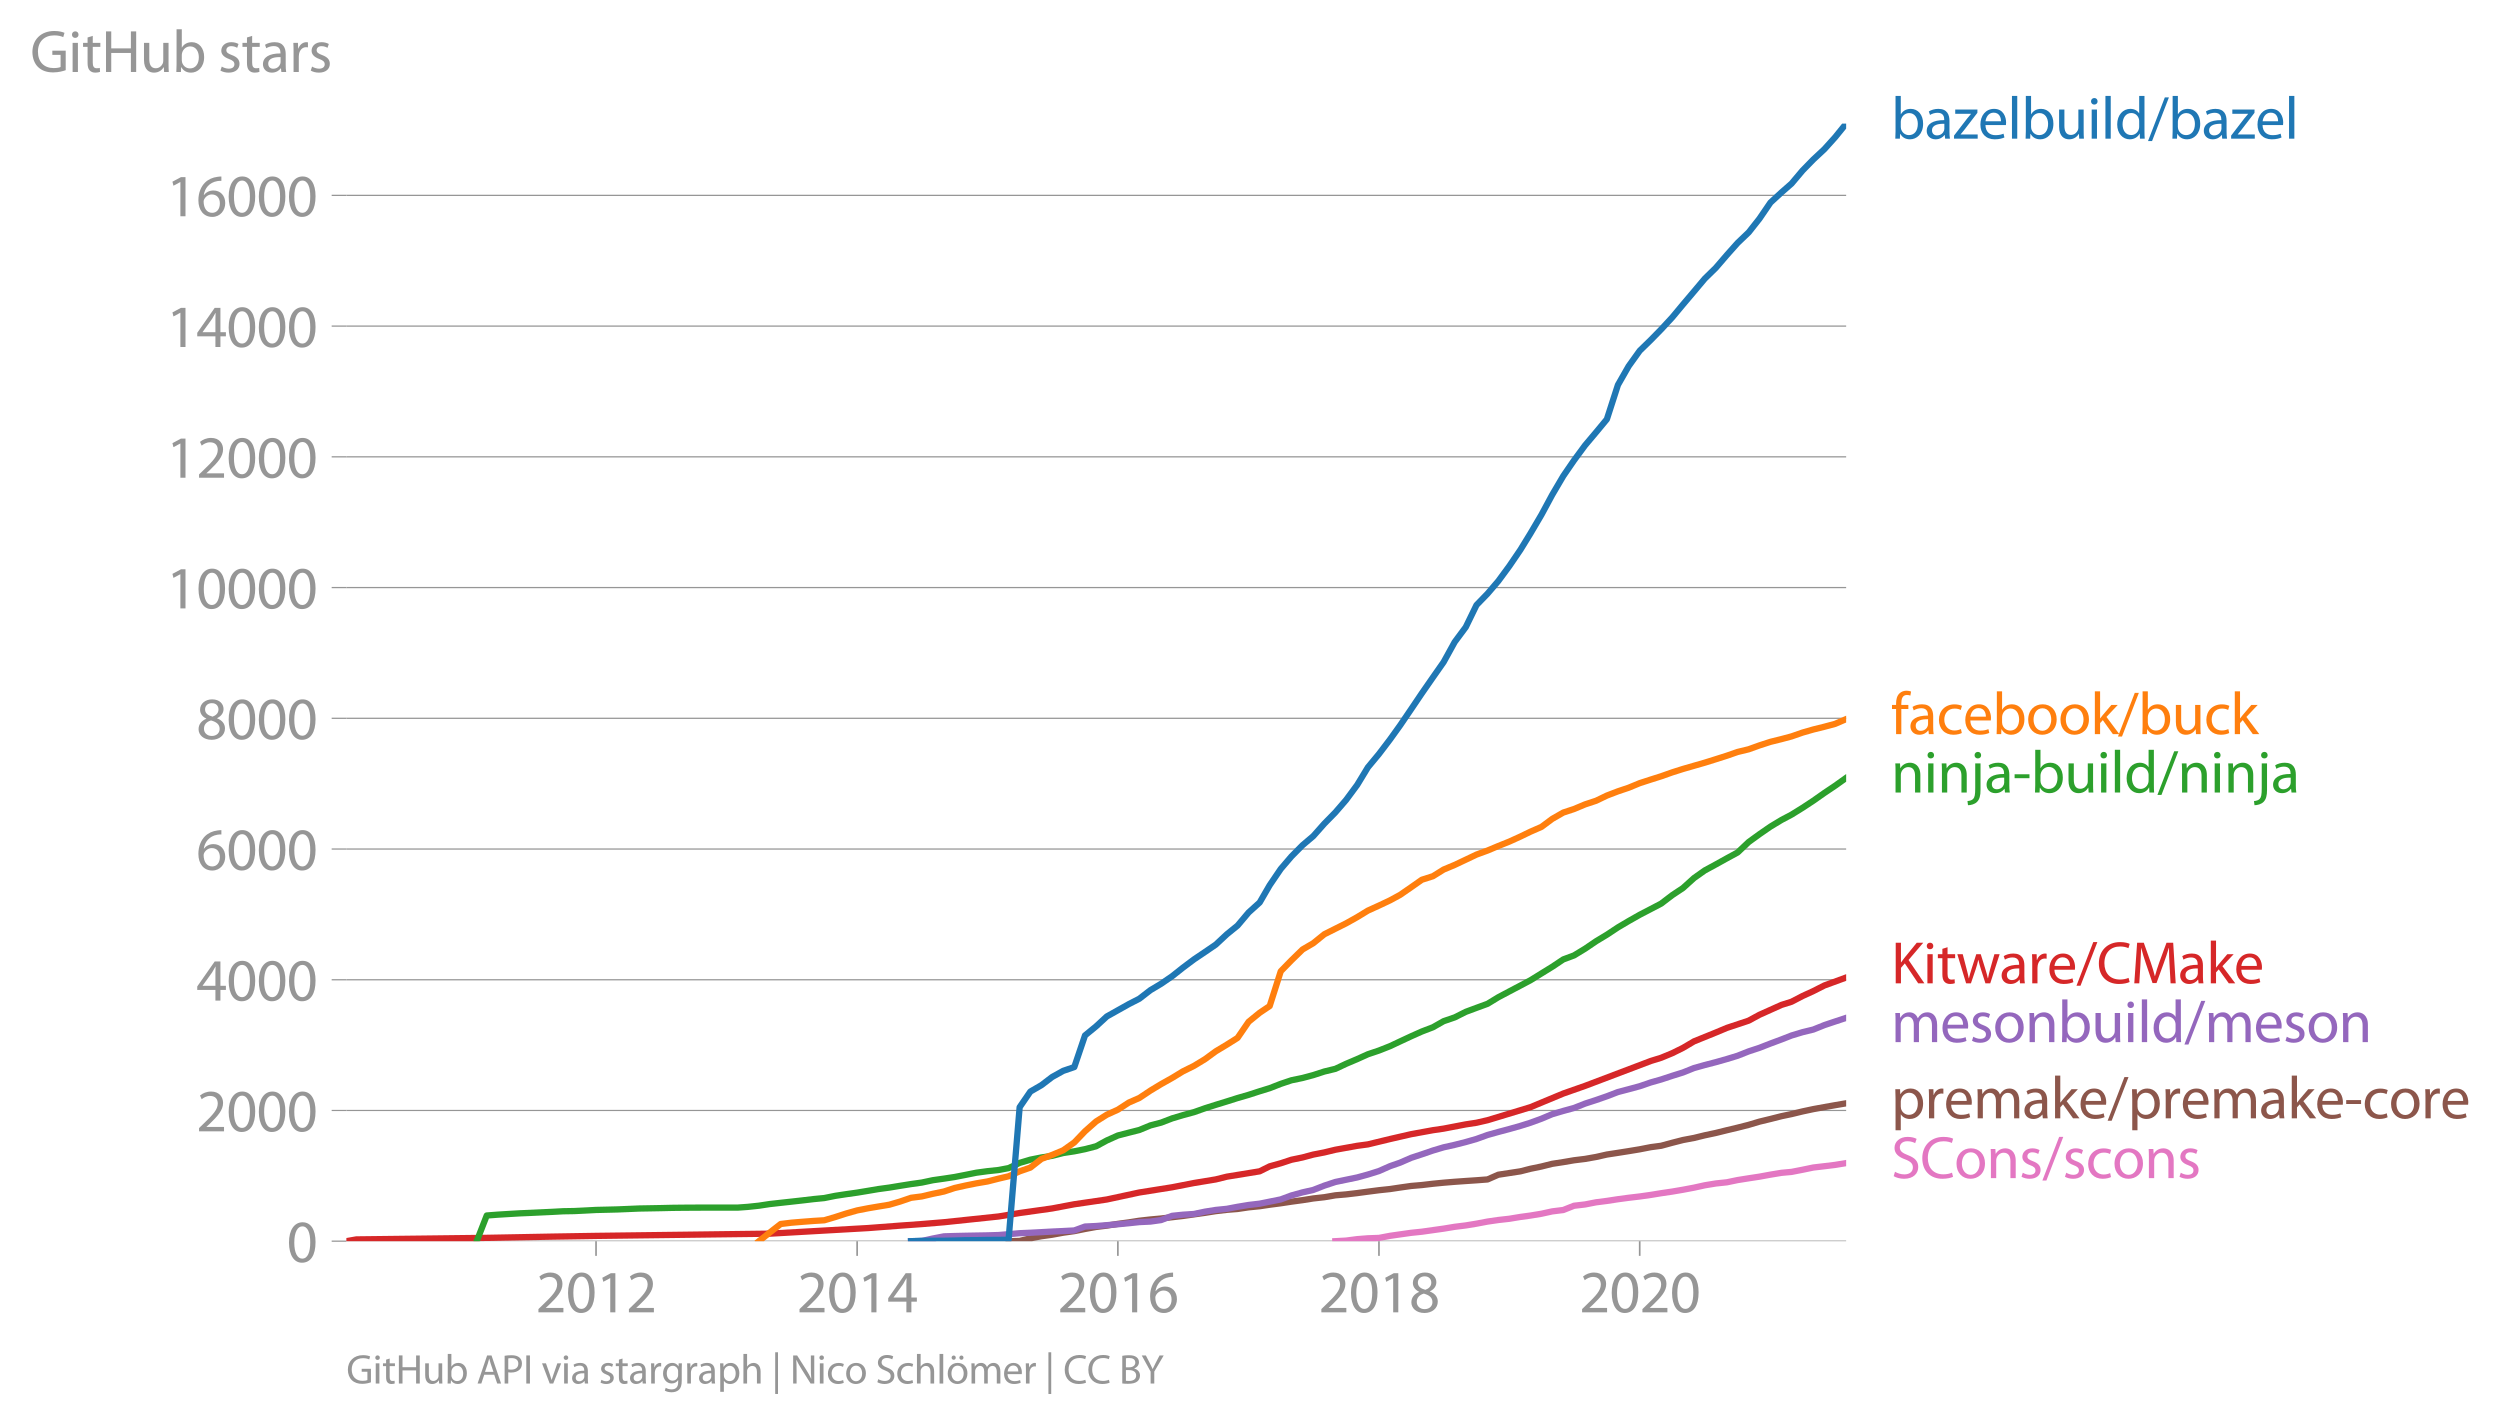 <svg xmlns:xlink="http://www.w3.org/1999/xlink" width="793.716" height="452.097" viewBox="0 0 595.287 339.073" xmlns="http://www.w3.org/2000/svg"><defs><style>*{stroke-linejoin:round;stroke-linecap:butt}</style></defs><g id="figure_1"><path d="M0 339.073h595.287V0H0v339.073z" style="fill:none" id="patch_1"/><g id="axes_1"><path d="M82.476 295.546h357.12V29.434H82.476v266.112z" style="fill:none" id="patch_2"/><g id="matplotlib.axis_1"><g id="xtick_1"><g id="line2d_1"><defs><path id="m6417180361" d="M0 0v3.5" style="stroke:#969696;stroke-width:.4"/></defs><use xlink:href="#m6417180361" x="141.925" y="295.546" style="fill:#969696;stroke:#969696;stroke-width:.4"/></g><g style="fill:#969696" transform="matrix(.14 0 0 -.14 127.562 312.486)" id="text_1"><defs><path id="MyriadPro-Regular-32" d="M2944 0v467H1075v13l333 307c877 845 1434 1466 1434 2234 0 595-378 1209-1274 1209-480 0-890-179-1178-422l180-397c192 160 505 352 883 352 621 0 825-390 825-813-6-627-486-1164-1548-2176L288 346V0h2656z" transform="scale(.016)"/><path id="MyriadPro-Regular-30" d="M1677 4230c-845 0-1447-768-1447-2163C243 691 794-70 1606-70c922 0 1447 780 1447 2195 0 1325-499 2105-1376 2105zm-32-435c582 0 845-672 845-1696 0-1062-276-1734-852-1734-512 0-844 614-844 1696 0 1133 358 1734 851 1734z" transform="scale(.016)"/><path id="MyriadPro-Regular-31" d="M1510 0h544v4160h-480l-908-486 108-429 724 390h12V0z" transform="scale(.016)"/></defs><use xlink:href="#MyriadPro-Regular-32"/><use xlink:href="#MyriadPro-Regular-30" x="51.3"/><use xlink:href="#MyriadPro-Regular-31" x="102.6"/><use xlink:href="#MyriadPro-Regular-32" x="153.9"/></g></g><g id="xtick_2"><use xlink:href="#m6417180361" x="204.096" y="295.546" style="fill:#969696;stroke:#969696;stroke-width:.4" id="line2d_2"/><g style="fill:#969696" transform="matrix(.14 0 0 -.14 189.733 312.486)" id="text_2"><defs><path id="MyriadPro-Regular-34" d="M2560 0v1133h582v441h-582v2586h-608L96 1504v-371h1933V0h531zM666 1574v13l1017 1415c115 192 218 371 346 614h19c-13-218-19-435-19-653V1574H666z" transform="scale(.016)"/></defs><use xlink:href="#MyriadPro-Regular-32"/><use xlink:href="#MyriadPro-Regular-30" x="51.3"/><use xlink:href="#MyriadPro-Regular-31" x="102.6"/><use xlink:href="#MyriadPro-Regular-34" x="153.9"/></g></g><g id="xtick_3"><use xlink:href="#m6417180361" x="266.182" y="295.546" style="fill:#969696;stroke:#969696;stroke-width:.4" id="line2d_3"/><g style="fill:#969696" transform="matrix(.14 0 0 -.14 251.819 312.486)" id="text_3"><defs><path id="MyriadPro-Regular-36" d="M2662 4224c-102 0-243-6-409-32-525-64-986-275-1331-614-410-410-704-1056-704-1876C218 621 800-70 1690-70c864 0 1382 704 1382 1465 0 813-518 1344-1254 1344-461 0-807-217-1005-480h-19c96 685 563 1331 1446 1479 160 25 307 32 422 25v461zM1690 365c-589 0-903 505-916 1190 0 103 26 186 64 250 154 301 468 512 807 512 518 0 857-359 857-954s-326-998-806-998h-6z" transform="scale(.016)"/></defs><use xlink:href="#MyriadPro-Regular-32"/><use xlink:href="#MyriadPro-Regular-30" x="51.3"/><use xlink:href="#MyriadPro-Regular-31" x="102.6"/><use xlink:href="#MyriadPro-Regular-36" x="153.9"/></g></g><g id="xtick_4"><use xlink:href="#m6417180361" x="328.352" y="295.546" style="fill:#969696;stroke:#969696;stroke-width:.4" id="line2d_4"/><g style="fill:#969696" transform="matrix(.14 0 0 -.14 313.99 312.486)" id="text_4"><defs><path id="MyriadPro-Regular-38" d="M1062 2170c-512-218-825-589-825-1114C237 448 762-70 1632-70c794 0 1414 486 1414 1209 0 506-320 871-838 1075v20c512 243 685 620 685 972 0 519-403 1024-1210 1024-729 0-1286-448-1286-1107 0-358 198-717 659-934l6-19zm583-1831c-531 0-851 371-832 794 0 397 262 717 749 857 563-160 915-403 915-908 0-423-327-743-832-743zm6 3488c506 0 704-345 704-678 0-378-275-634-633-755-480 128-794 352-794 768 0 358 256 665 723 665z" transform="scale(.016)"/></defs><use xlink:href="#MyriadPro-Regular-32"/><use xlink:href="#MyriadPro-Regular-30" x="51.3"/><use xlink:href="#MyriadPro-Regular-31" x="102.6"/><use xlink:href="#MyriadPro-Regular-38" x="153.9"/></g></g><g id="xtick_5"><use xlink:href="#m6417180361" x="390.438" y="295.546" style="fill:#969696;stroke:#969696;stroke-width:.4" id="line2d_5"/><g style="fill:#969696" transform="matrix(.14 0 0 -.14 376.075 312.486)" id="text_5"><use xlink:href="#MyriadPro-Regular-32"/><use xlink:href="#MyriadPro-Regular-30" x="51.3"/><use xlink:href="#MyriadPro-Regular-32" x="102.6"/><use xlink:href="#MyriadPro-Regular-30" x="153.9"/></g></g></g><g id="matplotlib.axis_2"><g id="ytick_1"><path d="M82.476 295.546h357.12" clip-path="url(#p7cc457c812)" style="fill:none;stroke:#969696;stroke-width:.3;stroke-linecap:square" id="line2d_6"/><g id="line2d_7"><defs><path id="ma54ada1d9b" d="M0 0h-3.5" style="stroke:#969696;stroke-width:.3"/></defs><use xlink:href="#ma54ada1d9b" x="82.476" y="295.546" style="fill:#969696;stroke:#969696;stroke-width:.3"/></g><use xlink:href="#MyriadPro-Regular-30" style="fill:#969696" transform="matrix(.14 0 0 -.14 68.295 300.516)" id="text_6"/></g><g id="ytick_2"><path d="M82.476 264.418h357.12" clip-path="url(#p7cc457c812)" style="fill:none;stroke:#969696;stroke-width:.3;stroke-linecap:square" id="line2d_8"/><use xlink:href="#ma54ada1d9b" x="82.476" y="264.418" style="fill:#969696;stroke:#969696;stroke-width:.3" id="line2d_9"/><g style="fill:#969696" transform="matrix(.14 0 0 -.14 46.75 269.388)" id="text_7"><use xlink:href="#MyriadPro-Regular-32"/><use xlink:href="#MyriadPro-Regular-30" x="51.3"/><use xlink:href="#MyriadPro-Regular-30" x="102.6"/><use xlink:href="#MyriadPro-Regular-30" x="153.9"/></g></g><g id="ytick_3"><path d="M82.476 233.29h357.12" clip-path="url(#p7cc457c812)" style="fill:none;stroke:#969696;stroke-width:.3;stroke-linecap:square" id="line2d_10"/><use xlink:href="#ma54ada1d9b" x="82.476" y="233.29" style="fill:#969696;stroke:#969696;stroke-width:.3" id="line2d_11"/><g style="fill:#969696" transform="matrix(.14 0 0 -.14 46.75 238.26)" id="text_8"><use xlink:href="#MyriadPro-Regular-34"/><use xlink:href="#MyriadPro-Regular-30" x="51.3"/><use xlink:href="#MyriadPro-Regular-30" x="102.6"/><use xlink:href="#MyriadPro-Regular-30" x="153.9"/></g></g><g id="ytick_4"><path d="M82.476 202.162h357.12" clip-path="url(#p7cc457c812)" style="fill:none;stroke:#969696;stroke-width:.3;stroke-linecap:square" id="line2d_12"/><use xlink:href="#ma54ada1d9b" x="82.476" y="202.162" style="fill:#969696;stroke:#969696;stroke-width:.3" id="line2d_13"/><g style="fill:#969696" transform="matrix(.14 0 0 -.14 46.75 207.132)" id="text_9"><use xlink:href="#MyriadPro-Regular-36"/><use xlink:href="#MyriadPro-Regular-30" x="51.3"/><use xlink:href="#MyriadPro-Regular-30" x="102.6"/><use xlink:href="#MyriadPro-Regular-30" x="153.9"/></g></g><g id="ytick_5"><path d="M82.476 171.034h357.12" clip-path="url(#p7cc457c812)" style="fill:none;stroke:#969696;stroke-width:.3;stroke-linecap:square" id="line2d_14"/><use xlink:href="#ma54ada1d9b" x="82.476" y="171.034" style="fill:#969696;stroke:#969696;stroke-width:.3" id="line2d_15"/><g style="fill:#969696" transform="matrix(.14 0 0 -.14 46.75 176.004)" id="text_10"><use xlink:href="#MyriadPro-Regular-38"/><use xlink:href="#MyriadPro-Regular-30" x="51.3"/><use xlink:href="#MyriadPro-Regular-30" x="102.6"/><use xlink:href="#MyriadPro-Regular-30" x="153.9"/></g></g><g id="ytick_6"><path d="M82.476 139.906h357.12" clip-path="url(#p7cc457c812)" style="fill:none;stroke:#969696;stroke-width:.3;stroke-linecap:square" id="line2d_16"/><use xlink:href="#ma54ada1d9b" x="82.476" y="139.906" style="fill:#969696;stroke:#969696;stroke-width:.3" id="line2d_17"/><g style="fill:#969696" transform="matrix(.14 0 0 -.14 39.568 144.876)" id="text_11"><use xlink:href="#MyriadPro-Regular-31"/><use xlink:href="#MyriadPro-Regular-30" x="51.3"/><use xlink:href="#MyriadPro-Regular-30" x="102.6"/><use xlink:href="#MyriadPro-Regular-30" x="153.9"/><use xlink:href="#MyriadPro-Regular-30" x="205.2"/></g></g><g id="ytick_7"><path d="M82.476 108.778h357.12" clip-path="url(#p7cc457c812)" style="fill:none;stroke:#969696;stroke-width:.3;stroke-linecap:square" id="line2d_18"/><use xlink:href="#ma54ada1d9b" x="82.476" y="108.778" style="fill:#969696;stroke:#969696;stroke-width:.3" id="line2d_19"/><g style="fill:#969696" transform="matrix(.14 0 0 -.14 39.568 113.748)" id="text_12"><use xlink:href="#MyriadPro-Regular-31"/><use xlink:href="#MyriadPro-Regular-32" x="51.3"/><use xlink:href="#MyriadPro-Regular-30" x="102.6"/><use xlink:href="#MyriadPro-Regular-30" x="153.9"/><use xlink:href="#MyriadPro-Regular-30" x="205.2"/></g></g><g id="ytick_8"><path d="M82.476 77.65h357.12" clip-path="url(#p7cc457c812)" style="fill:none;stroke:#969696;stroke-width:.3;stroke-linecap:square" id="line2d_20"/><use xlink:href="#ma54ada1d9b" x="82.476" y="77.651" style="fill:#969696;stroke:#969696;stroke-width:.3" id="line2d_21"/><g style="fill:#969696" transform="matrix(.14 0 0 -.14 39.568 82.62)" id="text_13"><use xlink:href="#MyriadPro-Regular-31"/><use xlink:href="#MyriadPro-Regular-34" x="51.3"/><use xlink:href="#MyriadPro-Regular-30" x="102.6"/><use xlink:href="#MyriadPro-Regular-30" x="153.9"/><use xlink:href="#MyriadPro-Regular-30" x="205.2"/></g></g><g id="ytick_9"><path d="M82.476 46.523h357.12" clip-path="url(#p7cc457c812)" style="fill:none;stroke:#969696;stroke-width:.3;stroke-linecap:square" id="line2d_22"/><use xlink:href="#ma54ada1d9b" x="82.476" y="46.523" style="fill:#969696;stroke:#969696;stroke-width:.3" id="line2d_23"/><g style="fill:#969696" transform="matrix(.14 0 0 -.14 39.568 51.493)" id="text_14"><use xlink:href="#MyriadPro-Regular-31"/><use xlink:href="#MyriadPro-Regular-36" x="51.3"/><use xlink:href="#MyriadPro-Regular-30" x="102.6"/><use xlink:href="#MyriadPro-Regular-30" x="153.9"/><use xlink:href="#MyriadPro-Regular-30" x="205.2"/></g></g><g style="fill:#969696" transform="matrix(.14 0 0 -.14 7.2 17.14)" id="text_15"><defs><path id="MyriadPro-Regular-47" d="M3770 2266H2349v-448h877V531c-128-64-378-115-743-115-1005 0-1664 646-1664 1741 0 1081 685 1734 1735 1734 435 0 723-83 953-185l135 454c-186 90-576 198-1076 198-1446 0-2329-940-2336-2227 0-672 231-1248 602-1606 422-403 960-570 1613-570 582 0 1075 147 1325 237v2074z" transform="scale(.016)"/><path id="MyriadPro-Regular-69" d="M1030 0v3098H467V0h563zM749 4320c-205 0-352-154-352-352 0-192 141-346 339-346 224 0 365 154 358 346 0 198-134 352-345 352z" transform="scale(.016)"/><path id="MyriadPro-Regular-74" d="M595 3667v-569H115v-429h480V979c0-365 58-640 218-806C947 19 1158-70 1421-70c217 0 390 38 499 83l-26 422c-83-25-172-38-326-38-314 0-422 217-422 601v1671h806v429h-806v742l-551-173z" transform="scale(.016)"/><path id="MyriadPro-Regular-48" d="M486 4314V0h557v2022h2087V0h563v4314h-563V2509H1043v1805H486z" transform="scale(.016)"/><path id="MyriadPro-Regular-75" d="M3059 3098h-563V1197c0-103-19-205-51-288-103-250-365-512-743-512-512 0-691 397-691 985v1716H448V1286C448 198 1030-70 1517-70c550 0 877 326 1024 576h13l32-506h499c-19 243-26 525-26 845v2253z" transform="scale(.016)"/><path id="MyriadPro-Regular-62" d="M467 800c0-275-13-589-25-800h486l26 512h19c230-410 589-582 1037-582 691 0 1388 550 1388 1657 7 941-537 1581-1305 1581-499 0-858-224-1056-570h-13v1946H467V800zm557 998c0 90 19 167 32 231 115 429 474 691 858 691 601 0 921-531 921-1152 0-710-352-1190-941-1190-409 0-736 268-844 659-13 64-26 134-26 205v556z" transform="scale(.016)"/><path id="MyriadPro-Regular-73" d="M250 147C467 19 781-70 1120-70c736 0 1158 390 1158 934 0 461-275 730-812 934-404 154-589 269-589 525 0 231 185 423 518 423 288 0 512-103 634-180l141 410c-173 102-448 192-762 192-666 0-1069-410-1069-909 0-371 263-678 819-877 416-153 576-300 576-569 0-256-192-461-601-461-282 0-576 115-743 224L250 147z" transform="scale(.016)"/><path id="MyriadPro-Regular-61" d="M2643 1901c0 621-230 1267-1177 1267-391 0-762-109-1018-275l128-371c218 140 518 230 806 230 634 0 704-461 704-717v-64C890 1978 224 1568 224 819c0-448 320-889 947-889 442 0 775 217 947 460h20l44-390h512c-38 211-51 474-51 742v1159zm-544-858c0-57-13-121-32-179-89-262-345-518-749-518-288 0-531 172-531 537 0 602 698 711 1312 698v-538z" transform="scale(.016)"/><path id="MyriadPro-Regular-72" d="M467 0h557v1651c0 96 13 186 26 263 76 422 358 723 755 723 77 0 134-7 192-19v531c-51 13-96 19-160 19-378 0-717-262-858-678h-25l-20 608H442c19-288 25-602 25-967V0z" transform="scale(.016)"/></defs><use xlink:href="#MyriadPro-Regular-47"/><use xlink:href="#MyriadPro-Regular-69" x="64.6"/><use xlink:href="#MyriadPro-Regular-74" x="88"/><use xlink:href="#MyriadPro-Regular-48" x="121.1"/><use xlink:href="#MyriadPro-Regular-75" x="186.3"/><use xlink:href="#MyriadPro-Regular-62" x="241.4"/><use xlink:href="#MyriadPro-Regular-20" x="298.3"/><use xlink:href="#MyriadPro-Regular-73" x="319.5"/><use xlink:href="#MyriadPro-Regular-74" x="359.1"/><use xlink:href="#MyriadPro-Regular-61" x="392.2"/><use xlink:href="#MyriadPro-Regular-72" x="440.4"/><use xlink:href="#MyriadPro-Regular-73" x="473.1"/></g></g><path d="m317.976 295.546 2.552-.14 2.636-.343 2.552-.202 2.636-.094 2.637-.498 2.381-.342 2.637-.374 2.551-.264 2.637-.374 2.551-.358 2.637-.435 2.636-.327 2.552-.42 2.636-.499 2.552-.373 2.636-.296 2.637-.436 2.381-.326 2.637-.436 2.551-.56 2.637-.327 2.551-1.012 2.637-.311 2.636-.514 2.552-.327 2.636-.404 2.552-.343 2.636-.311 2.637-.374 2.466-.404 2.636-.39 2.552-.435 2.636-.498 2.552-.56 2.636-.436 2.637-.28 2.551-.53 2.637-.42 2.551-.389 2.637-.483 2.636-.435 2.382-.218 2.636-.514 2.552-.529 2.636-.311 2.552-.312 2.636-.435" clip-path="url(#p7cc457c812)" style="fill:none;stroke:#e377c2;stroke-width:1.5;stroke-linecap:square" id="line2d_24"/><path d="m240.157 295.546 2.636-.063 2.552-.622 2.636-.498 2.552-.358 2.636-.483 2.637-.373 2.551-.514 2.637-.482 2.551-.312 2.637-.42 2.636-.358 2.467-.389 2.636-.296 2.552-.233 2.636-.311 2.552-.296 2.636-.374 2.637-.373 2.551-.405 2.637-.311 2.551-.202 2.637-.39 2.636-.264 2.381-.358 2.637-.343 2.551-.389 2.637-.358 2.551-.404 2.637-.296 2.636-.451 2.552-.218 2.636-.311 2.552-.343 2.636-.342 2.637-.28 2.381-.358 2.637-.374 2.551-.218 2.637-.311 2.551-.25 2.637-.217 2.636-.187 2.552-.171 2.636-.202 2.552-1.12 2.636-.406 2.637-.404 2.381-.607 2.637-.545 2.551-.638 2.637-.405 2.551-.436 2.637-.326 2.636-.467 2.552-.576 2.636-.405 2.552-.405 2.636-.435 2.637-.514 2.466-.327 2.636-.716 2.552-.653 2.636-.498 2.552-.623 2.636-.56 2.637-.654 2.551-.607 2.637-.67 2.551-.762 2.637-.638 2.636-.67 2.382-.497 2.636-.638 2.552-.545 2.636-.483 2.552-.451 2.636-.451" clip-path="url(#p7cc457c812)" style="fill:none;stroke:#8c564b;stroke-width:1.5;stroke-linecap:square" id="line2d_25"/><path d="m216.938 295.546 2.552-.047 2.636-.592 2.637-.513 2.551-.078 2.637-.062 2.551-.047 2.637-.047 2.636-.077 2.382-.203 2.636-.233 2.552-.11 2.636-.14 2.552-.14 2.636-.124 2.637-.14 2.551-.934 2.637-.124 2.551-.203 2.637-.217 2.636-.25 2.467-.264 2.636-.125 2.552-.358 2.636-1.011 2.552-.265 2.636-.171 2.637-.56 2.551-.405 2.637-.265 2.551-.482 2.637-.436 2.636-.311 2.381-.483 2.637-.529 2.551-.95 2.637-.73 2.551-.577 2.637-1.027 2.636-.871 2.552-.53 2.636-.544 2.552-.7 2.636-.826 2.637-1.167 2.381-.825 2.637-1.151 2.551-.84 2.637-.904 2.551-.762 2.637-.592 2.636-.669 2.552-.731 2.636-.95 2.552-.716 2.636-.7 2.637-.747 2.381-.747 2.637-.965 2.551-1.074 2.637-.778 2.551-.7 2.637-1.043 2.636-.857 2.552-.887 2.636-1.011 2.552-.67 2.636-.715 2.637-.903 2.466-.7 2.636-.872 2.552-.794 2.636-1.058 2.552-.716 2.636-.685 2.637-.747 2.551-.778 2.637-1.043 2.551-.84 2.637-1.028 2.636-.98 2.382-.934 2.636-.794 2.552-.622 2.636-1.059 2.552-.856 2.636-.871" clip-path="url(#p7cc457c812)" style="fill:none;stroke:#9467bd;stroke-width:1.5;stroke-linecap:square" id="line2d_26"/><g style="fill:#1f77b4" transform="matrix(.14 0 0 -.14 450.31 33.018)" id="text_16"><defs><path id="MyriadPro-Regular-7a" d="M115 0h2515v448H819v13c141 160 269 313 397 486l1382 1799 7 352H243v-455h1677v-13c-141-166-269-313-403-480L115 326V0z" transform="scale(.016)"/><path id="MyriadPro-Regular-65" d="M2957 1446c6 58 19 148 19 263 0 569-269 1459-1280 1459-902 0-1453-736-1453-1670C243 563 813-70 1766-70c493 0 832 108 1031 198l-96 403c-211-89-455-160-858-160-563 0-1049 314-1062 1075h2176zM787 1850c45 390 295 915 864 915 634 0 787-557 781-915H787z" transform="scale(.016)"/><path id="MyriadPro-Regular-6c" d="M467 0h563v4544H467V0z" transform="scale(.016)"/><path id="MyriadPro-Regular-64" d="M2579 4544V2694h-13c-140 250-460 474-934 474-755 0-1395-634-1389-1664C243 563 819-70 1568-70c506 0 883 262 1056 608h13l25-538h506c-19 211-26 525-26 800v3744h-563zm0-3245c0-89-6-166-25-243-103-422-448-672-826-672-608 0-915 518-915 1146 0 684 345 1196 928 1196 422 0 729-294 813-652 19-71 25-167 25-237v-538z" transform="scale(.016)"/><path id="MyriadPro-Regular-2f" d="m422-256 1792 4640h-435L-6-256h428z" transform="scale(.016)"/></defs><use xlink:href="#MyriadPro-Regular-62"/><use xlink:href="#MyriadPro-Regular-61" x="56.9"/><use xlink:href="#MyriadPro-Regular-7a" x="105.1"/><use xlink:href="#MyriadPro-Regular-65" x="147.9"/><use xlink:href="#MyriadPro-Regular-6c" x="198"/><use xlink:href="#MyriadPro-Regular-62" x="221.6"/><use xlink:href="#MyriadPro-Regular-75" x="278.5"/><use xlink:href="#MyriadPro-Regular-69" x="333.6"/><use xlink:href="#MyriadPro-Regular-6c" x="357"/><use xlink:href="#MyriadPro-Regular-64" x="380.6"/><use xlink:href="#MyriadPro-Regular-2f" x="437"/><use xlink:href="#MyriadPro-Regular-62" x="471.3"/><use xlink:href="#MyriadPro-Regular-61" x="528.2"/><use xlink:href="#MyriadPro-Regular-7a" x="576.4"/><use xlink:href="#MyriadPro-Regular-65" x="619.2"/><use xlink:href="#MyriadPro-Regular-6c" x="669.3"/></g><g style="fill:#ff7f0e" transform="matrix(.14 0 0 -.14 450.31 174.801)" id="text_17"><defs><path id="MyriadPro-Regular-66" d="M1082 0v2669h748v429h-748v166c0 474 121 896 601 896 160 0 275-32 359-70l76 435c-108 45-281 89-480 89-262 0-544-83-755-288-262-249-358-646-358-1081v-147H90v-429h435V0h557z" transform="scale(.016)"/><path id="MyriadPro-Regular-63" d="M2579 538c-160-71-371-154-691-154-614 0-1075 442-1075 1158 0 647 384 1172 1094 1172 307 0 519-71 653-148l128 436c-154 76-448 160-781 160-1011 0-1664-692-1664-1645C243 570 851-70 1786-70c416 0 742 108 889 185l-96 423z" transform="scale(.016)"/><path id="MyriadPro-Regular-6f" d="M1779 3168c-857 0-1536-608-1536-1645C243 544 890-70 1728-70c749 0 1542 499 1542 1644 0 948-601 1594-1491 1594zm-13-422c666 0 928-666 928-1191 0-697-403-1203-940-1203-551 0-941 512-941 1190 0 589 288 1204 953 1204z" transform="scale(.016)"/><path id="MyriadPro-Regular-6b" d="M1024 4544H467V0h557v1165l288 320L2381 0h685L1702 1824l1197 1274h-678l-909-1069c-90-109-198-243-275-352h-13v2867z" transform="scale(.016)"/></defs><use xlink:href="#MyriadPro-Regular-66"/><use xlink:href="#MyriadPro-Regular-61" x="29.2"/><use xlink:href="#MyriadPro-Regular-63" x="77.4"/><use xlink:href="#MyriadPro-Regular-65" x="122.2"/><use xlink:href="#MyriadPro-Regular-62" x="172.3"/><use xlink:href="#MyriadPro-Regular-6f" x="229.2"/><use xlink:href="#MyriadPro-Regular-6f" x="284.1"/><use xlink:href="#MyriadPro-Regular-6b" x="339"/><use xlink:href="#MyriadPro-Regular-2f" x="385.9"/><use xlink:href="#MyriadPro-Regular-62" x="420.2"/><use xlink:href="#MyriadPro-Regular-75" x="477.1"/><use xlink:href="#MyriadPro-Regular-63" x="532.2"/><use xlink:href="#MyriadPro-Regular-6b" x="577"/></g><g style="fill:#2ca02c" transform="matrix(.14 0 0 -.14 450.31 188.71)" id="text_18"><defs><path id="MyriadPro-Regular-6e" d="M467 0h563v1862c0 96 13 192 39 263 96 313 384 576 755 576 531 0 717-416 717-915V0h563v1850c0 1062-666 1318-1094 1318-512 0-871-288-1024-582h-13l-32 512H442c19-256 25-519 25-839V0z" transform="scale(.016)"/><path id="MyriadPro-Regular-6a" d="M-230-1350c300 0 710 102 960 352 275 281 371 672 371 1273v2823H538V493c0-743-58-992-212-1165C192-819-32-890-288-909l58-441zM826 4320c-212 0-359-154-359-352 0-186 135-346 346-346 224 0 358 160 352 346 0 198-135 352-339 352z" transform="scale(.016)"/><path id="MyriadPro-Regular-2d" d="M192 1939v-416h1581v416H192z" transform="scale(.016)"/></defs><use xlink:href="#MyriadPro-Regular-6e"/><use xlink:href="#MyriadPro-Regular-69" x="55.5"/><use xlink:href="#MyriadPro-Regular-6e" x="78.9"/><use xlink:href="#MyriadPro-Regular-6a" x="134.4"/><use xlink:href="#MyriadPro-Regular-61" x="158.7"/><use xlink:href="#MyriadPro-Regular-2d" x="206.9"/><use xlink:href="#MyriadPro-Regular-62" x="237.6"/><use xlink:href="#MyriadPro-Regular-75" x="294.5"/><use xlink:href="#MyriadPro-Regular-69" x="349.6"/><use xlink:href="#MyriadPro-Regular-6c" x="373"/><use xlink:href="#MyriadPro-Regular-64" x="396.6"/><use xlink:href="#MyriadPro-Regular-2f" x="453"/><use xlink:href="#MyriadPro-Regular-6e" x="487.3"/><use xlink:href="#MyriadPro-Regular-69" x="542.8"/><use xlink:href="#MyriadPro-Regular-6e" x="566.2"/><use xlink:href="#MyriadPro-Regular-6a" x="621.7"/><use xlink:href="#MyriadPro-Regular-61" x="646"/></g><g style="fill:#d62728" transform="matrix(.14 0 0 -.14 450.31 234.146)" id="text_19"><defs><path id="MyriadPro-Regular-4b" d="M486 0h557v1645l410 473L2874 0h659L1850 2483l1561 1831h-691L1402 2694c-109-140-224-294-340-460h-19v2080H486V0z" transform="scale(.016)"/><path id="MyriadPro-Regular-77" d="M115 3098 1050 0h512l499 1472c109 333 205 653 281 1024h13c77-365 167-672 275-1018L3104 0h512l998 3098h-556l-442-1556c-102-364-186-691-237-1004h-19c-70 313-160 640-275 1011l-480 1549h-474l-505-1575c-103-339-205-672-276-985h-19c-57 320-141 640-230 985L691 3098H115z" transform="scale(.016)"/><path id="MyriadPro-Regular-43" d="M3386 582c-224-108-570-179-909-179-1050 0-1658 679-1658 1735 0 1132 672 1779 1683 1779 359 0 660-77 871-179l134 454c-147 77-486 192-1024 192-1337 0-2253-915-2253-2266C230 704 1146-70 2362-70c524 0 934 108 1139 211l-115 441z" transform="scale(.016)"/><path id="MyriadPro-Regular-4d" d="M4230 0h544l-268 4314h-711l-768-2087c-192-544-345-1017-454-1453h-19c-109 448-256 922-436 1453l-736 2087H672L371 0h531l116 1850c38 646 70 1369 83 1907h13c121-512 294-1069 499-1677L2310 26h423l761 2092c218 589 397 1133 544 1639h20c-7-538 32-1261 64-1863L4230 0z" transform="scale(.016)"/></defs><use xlink:href="#MyriadPro-Regular-4b"/><use xlink:href="#MyriadPro-Regular-69" x="54.2"/><use xlink:href="#MyriadPro-Regular-74" x="77.6"/><use xlink:href="#MyriadPro-Regular-77" x="110.7"/><use xlink:href="#MyriadPro-Regular-61" x="184.3"/><use xlink:href="#MyriadPro-Regular-72" x="232.5"/><use xlink:href="#MyriadPro-Regular-65" x="265.2"/><use xlink:href="#MyriadPro-Regular-2f" x="315.3"/><use xlink:href="#MyriadPro-Regular-43" x="349.6"/><use xlink:href="#MyriadPro-Regular-4d" x="407.6"/><use xlink:href="#MyriadPro-Regular-61" x="488"/><use xlink:href="#MyriadPro-Regular-6b" x="536.2"/><use xlink:href="#MyriadPro-Regular-65" x="583.1"/></g><g style="fill:#9467bd" transform="matrix(.14 0 0 -.14 450.31 248.146)" id="text_20"><defs><path id="MyriadPro-Regular-6d" d="M467 0h551v1869c0 96 12 192 44 275 90 282 346 563 698 563 429 0 646-358 646-851V0h551v1914c0 102 19 204 45 281 96 275 345 512 665 512 455 0 672-358 672-953V0h551v1824c0 1075-608 1344-1018 1344-294 0-499-77-685-218-128-96-249-230-345-403h-13c-135 365-455 621-877 621-512 0-800-275-973-570h-19l-26 500H442c19-256 25-519 25-839V0z" transform="scale(.016)"/></defs><use xlink:href="#MyriadPro-Regular-6d"/><use xlink:href="#MyriadPro-Regular-65" x="83.4"/><use xlink:href="#MyriadPro-Regular-73" x="133.5"/><use xlink:href="#MyriadPro-Regular-6f" x="173.1"/><use xlink:href="#MyriadPro-Regular-6e" x="228"/><use xlink:href="#MyriadPro-Regular-62" x="283.5"/><use xlink:href="#MyriadPro-Regular-75" x="340.4"/><use xlink:href="#MyriadPro-Regular-69" x="395.5"/><use xlink:href="#MyriadPro-Regular-6c" x="418.9"/><use xlink:href="#MyriadPro-Regular-64" x="442.5"/><use xlink:href="#MyriadPro-Regular-2f" x="498.9"/><use xlink:href="#MyriadPro-Regular-6d" x="533.2"/><use xlink:href="#MyriadPro-Regular-65" x="616.6"/><use xlink:href="#MyriadPro-Regular-73" x="666.7"/><use xlink:href="#MyriadPro-Regular-6f" x="706.3"/><use xlink:href="#MyriadPro-Regular-6e" x="761.2"/></g><g style="fill:#8c564b" transform="matrix(.14 0 0 -.14 450.31 266.29)" id="text_21"><defs><path id="MyriadPro-Regular-70" d="M467-1267h557V416h13c185-307 544-486 953-486 730 0 1408 550 1408 1664 0 940-563 1574-1312 1574-505 0-870-224-1100-602h-13l-26 532H442c12-295 25-615 25-1012v-3353zm557 3059c0 77 19 160 38 230 109 423 468 698 852 698 595 0 921-531 921-1152 0-710-345-1197-941-1197-403 0-742 269-844 659-13 71-26 148-26 231v531z" transform="scale(.016)"/></defs><use xlink:href="#MyriadPro-Regular-70"/><use xlink:href="#MyriadPro-Regular-72" x="56.9"/><use xlink:href="#MyriadPro-Regular-65" x="89.6"/><use xlink:href="#MyriadPro-Regular-6d" x="139.7"/><use xlink:href="#MyriadPro-Regular-61" x="223.1"/><use xlink:href="#MyriadPro-Regular-6b" x="271.3"/><use xlink:href="#MyriadPro-Regular-65" x="318.2"/><use xlink:href="#MyriadPro-Regular-2f" x="368.3"/><use xlink:href="#MyriadPro-Regular-70" x="402.6"/><use xlink:href="#MyriadPro-Regular-72" x="459.5"/><use xlink:href="#MyriadPro-Regular-65" x="492.2"/><use xlink:href="#MyriadPro-Regular-6d" x="542.3"/><use xlink:href="#MyriadPro-Regular-61" x="625.7"/><use xlink:href="#MyriadPro-Regular-6b" x="673.9"/><use xlink:href="#MyriadPro-Regular-65" x="720.8"/><use xlink:href="#MyriadPro-Regular-2d" x="770.9"/><use xlink:href="#MyriadPro-Regular-63" x="801.6"/><use xlink:href="#MyriadPro-Regular-6f" x="846.4"/><use xlink:href="#MyriadPro-Regular-72" x="901.3"/><use xlink:href="#MyriadPro-Regular-65" x="934"/></g><g style="fill:#e377c2" transform="matrix(.14 0 0 -.14 450.31 280.53)" id="text_22"><defs><path id="MyriadPro-Regular-53" d="M269 211C499 58 954-70 1370-70c1017 0 1510 582 1510 1248 0 633-371 985-1101 1267-595 230-857 429-857 832 0 294 224 646 812 646 391 0 679-128 820-205l153 455c-192 109-512 211-953 211-839 0-1396-499-1396-1171 0-608 436-973 1140-1223 582-224 812-454 812-857 0-435-332-736-902-736-384 0-749 128-998 281L269 211z" transform="scale(.016)"/></defs><use xlink:href="#MyriadPro-Regular-53"/><use xlink:href="#MyriadPro-Regular-43" x="49.3"/><use xlink:href="#MyriadPro-Regular-6f" x="107.3"/><use xlink:href="#MyriadPro-Regular-6e" x="162.2"/><use xlink:href="#MyriadPro-Regular-73" x="217.7"/><use xlink:href="#MyriadPro-Regular-2f" x="257.3"/><use xlink:href="#MyriadPro-Regular-73" x="291.6"/><use xlink:href="#MyriadPro-Regular-63" x="331.2"/><use xlink:href="#MyriadPro-Regular-6f" x="376"/><use xlink:href="#MyriadPro-Regular-6e" x="430.9"/><use xlink:href="#MyriadPro-Regular-73" x="486.4"/></g><g style="fill:#969696" transform="matrix(.097 0 0 -.097 82.476 329.444)" id="text_23"><defs><path id="MyriadPro-Regular-41" d="M2714 1357 3174 0h596L2298 4314h-672L160 0h576l448 1357h1530zm-1415 435 423 1248c83 262 153 525 217 781h13c64-250 128-506 224-787l422-1242H1299z" transform="scale(.016)"/><path id="MyriadPro-Regular-50" d="M486 0h557v1728c128-32 282-38 448-38 544 0 1024 160 1319 473 217 224 332 531 332 922 0 384-140 697-377 902-256 231-659 359-1210 359-448 0-800-39-1069-84V0zm557 3859c96 26 282 45 525 45 614 0 1018-275 1018-845 0-595-410-921-1082-921-186 0-339 12-461 44v1677z" transform="scale(.016)"/><path id="MyriadPro-Regular-49" d="M486 4314V0h557v4314H486z" transform="scale(.016)"/><path id="MyriadPro-Regular-76" d="M83 3098 1261 0h537l1216 3098h-588l-602-1741c-102-282-192-538-262-794h-20c-64 256-147 512-249 794L685 3098H83z" transform="scale(.016)"/><path id="MyriadPro-Regular-67" d="M3110 2246c0 378 13 628 26 852h-493l-25-468h-13c-135 256-429 538-967 538-710 0-1395-595-1395-1645C243 666 794 13 1562 13c480 0 812 230 985 518h13V186c0-781-422-1082-998-1082-384 0-704 115-909 243l-141-429c250-166 659-256 1030-256 391 0 826 90 1127 372 301 268 441 704 441 1414v1798zm-556-928c0-96-13-204-45-300-122-359-435-576-781-576-608 0-915 505-915 1113 0 717 384 1171 921 1171 410 0 685-268 788-595 25-77 32-160 32-256v-557z" transform="scale(.016)"/><path id="MyriadPro-Regular-68" d="M467 0h563v1869c0 109 7 192 39 269 102 307 390 563 755 563 531 0 717-423 717-922V0h563v1843c0 1069-666 1325-1082 1325-211 0-409-64-576-160-172-96-313-237-403-397h-13v1933H467V0z" transform="scale(.016)"/><path id="MyriadPro-Regular-7c" d="M550 4800v-6400h429v6400H550z" transform="scale(.016)"/><path id="MyriadPro-Regular-4e" d="M1011 0v1843c0 717-13 1235-45 1779l20 7c217-467 505-960 806-1440L3162 0h563v4314h-525V2509c0-672 13-1197 64-1773l-13-6c-205 441-454 896-774 1401L1094 4314H486V0h525z" transform="scale(.016)"/><path id="MyriadPro-Regular-f6" d="M1165 3648c185 0 313 154 313 326 0 186-134 327-313 327s-327-147-327-327c0-172 135-326 320-326h7zm1184 0c185 0 313 154 313 326 0 186-134 327-313 327s-320-147-320-327c0-172 128-326 313-326h7zm-570-480c-857 0-1536-608-1536-1645C243 544 890-70 1728-70c749 0 1542 499 1542 1644 0 948-601 1594-1491 1594zm-13-422c666 0 928-666 928-1191 0-697-403-1203-940-1203-551 0-941 512-941 1190 0 589 288 1204 953 1204z" transform="scale(.016)"/><path id="MyriadPro-Regular-42" d="M486 13c186-26 480-51 864-51 704 0 1191 128 1492 403 217 211 364 493 364 864 0 640-480 979-889 1081v13c454 167 729 531 729 947 0 340-134 596-358 762-269 218-627 314-1184 314-390 0-774-39-1018-90V13zm557 3865c90 20 237 39 493 39 563 0 947-199 947-704 0-416-345-723-934-723h-506v1388zm0-1811h461c608 0 1114-243 1114-832 0-627-532-838-1108-838-198 0-358 6-467 25v1645z" transform="scale(.016)"/><path id="MyriadPro-Regular-59" d="M2010 0v1837l1446 2477h-634l-620-1191c-167-326-314-608-436-889h-12c-135 300-263 563-429 889L717 4314H83l1363-2484V0h564z" transform="scale(.016)"/></defs><use xlink:href="#MyriadPro-Regular-47"/><use xlink:href="#MyriadPro-Regular-69" x="64.6"/><use xlink:href="#MyriadPro-Regular-74" x="88"/><use xlink:href="#MyriadPro-Regular-48" x="121.1"/><use xlink:href="#MyriadPro-Regular-75" x="186.3"/><use xlink:href="#MyriadPro-Regular-62" x="241.4"/><use xlink:href="#MyriadPro-Regular-20" x="298.3"/><use xlink:href="#MyriadPro-Regular-41" x="319.5"/><use xlink:href="#MyriadPro-Regular-50" x="380.7"/><use xlink:href="#MyriadPro-Regular-49" x="433.9"/><use xlink:href="#MyriadPro-Regular-20" x="457.8"/><use xlink:href="#MyriadPro-Regular-76" x="479"/><use xlink:href="#MyriadPro-Regular-69" x="527.1"/><use xlink:href="#MyriadPro-Regular-61" x="550.5"/><use xlink:href="#MyriadPro-Regular-20" x="598.7"/><use xlink:href="#MyriadPro-Regular-73" x="619.9"/><use xlink:href="#MyriadPro-Regular-74" x="659.5"/><use xlink:href="#MyriadPro-Regular-61" x="692.6"/><use xlink:href="#MyriadPro-Regular-72" x="740.8"/><use xlink:href="#MyriadPro-Regular-67" x="773.5"/><use xlink:href="#MyriadPro-Regular-72" x="829.4"/><use xlink:href="#MyriadPro-Regular-61" x="862.1"/><use xlink:href="#MyriadPro-Regular-70" x="910.3"/><use xlink:href="#MyriadPro-Regular-68" x="967.2"/><use xlink:href="#MyriadPro-Regular-20" x="1022.7"/><use xlink:href="#MyriadPro-Regular-7c" x="1043.9"/><use xlink:href="#MyriadPro-Regular-20" x="1067.8"/><use xlink:href="#MyriadPro-Regular-4e" x="1089"/><use xlink:href="#MyriadPro-Regular-69" x="1154.8"/><use xlink:href="#MyriadPro-Regular-63" x="1178.2"/><use xlink:href="#MyriadPro-Regular-6f" x="1223"/><use xlink:href="#MyriadPro-Regular-20" x="1277.9"/><use xlink:href="#MyriadPro-Regular-53" x="1299.1"/><use xlink:href="#MyriadPro-Regular-63" x="1348.4"/><use xlink:href="#MyriadPro-Regular-68" x="1393.2"/><use xlink:href="#MyriadPro-Regular-6c" x="1448.7"/><use xlink:href="#MyriadPro-Regular-f6" x="1472.3"/><use xlink:href="#MyriadPro-Regular-6d" x="1527.2"/><use xlink:href="#MyriadPro-Regular-65" x="1610.6"/><use xlink:href="#MyriadPro-Regular-72" x="1660.7"/><use xlink:href="#MyriadPro-Regular-20" x="1693.4"/><use xlink:href="#MyriadPro-Regular-7c" x="1714.6"/><use xlink:href="#MyriadPro-Regular-20" x="1738.5"/><use xlink:href="#MyriadPro-Regular-43" x="1759.7"/><use xlink:href="#MyriadPro-Regular-43" x="1817.7"/><use xlink:href="#MyriadPro-Regular-20" x="1875.7"/><use xlink:href="#MyriadPro-Regular-42" x="1896.9"/><use xlink:href="#MyriadPro-Regular-59" x="1951.1"/></g><path d="m82.476 295.546 2.382-.42 15.649-.187 15.393-.187 15.65-.296 10.375-.171 41.334-.53 23.474-1.338 7.569-.576 5.188-.373 5.273-.436 13.012-1.37 5.018-.824 7.74-1.09 5.273-.996 7.74-1.136 7.739-1.666 7.824-1.245 5.188-1.011 5.188-.856 2.637-.654 7.824-1.276 2.381-1.183 2.637-.732 2.551-.84 2.637-.545 2.551-.685 2.637-.513 2.636-.638 5.188-.934 2.552-.343 5.273-1.276 5.018-1.152 5.188-.949 2.551-.374 5.273-1.011 2.552-.39 2.636-.606 10.206-3.097 7.825-3.253 5.188-1.821 15.649-5.93 2.466-.763 2.636-1.09 2.552-1.26 2.636-1.556 5.188-2.101 2.637-1.106 5.188-1.727 2.551-1.385 5.273-2.366 2.382-.747 2.636-1.37 2.552-1.167 2.636-1.339 5.188-1.898h0" clip-path="url(#p7cc457c812)" style="fill:none;stroke:#d62728;stroke-width:1.5;stroke-linecap:square" id="line2d_27"/><path d="m113.52 295.546 2.38-6.117 2.637-.202 2.551-.156 2.637-.156 2.551-.109 2.637-.124 2.636-.125 2.552-.14 2.636-.046 2.552-.125 2.636-.14 2.637-.062 2.466-.062 2.637-.11 2.551-.108 2.637-.047 2.551-.047 2.637-.062 2.636-.031 2.552-.016 2.636-.015H175.69l2.381-.171 2.637-.28 2.551-.39 2.637-.295 2.551-.28 2.637-.296 2.636-.312 2.552-.249 2.636-.529 2.552-.389 2.636-.373 2.637-.436 2.38-.405 2.637-.358 2.552-.42 2.636-.42 2.552-.358 2.636-.56 2.637-.374 2.551-.39 2.637-.513 2.551-.513 2.637-.358 2.636-.28 2.382-.452 2.636-1.245 2.552-.763 2.636-.529 2.552-.389 2.636-.67 2.637-.404 2.551-.513 2.637-.685 2.551-1.385 2.637-1.183 2.636-.685 2.467-.623 2.636-1.09 2.552-.668 2.636-1.012 2.552-.763 2.636-.716 2.637-.933 2.551-.81 2.637-.81 2.551-.808 2.637-.763 2.636-.856 2.381-.732 2.637-1.027 2.551-.856 2.637-.545 2.551-.684 2.637-.856 2.636-.638 2.552-1.199 2.636-1.12 2.552-1.152 2.636-.887 2.637-1.043 2.381-1.12 2.637-1.23 2.551-1.137 2.637-1.011 2.551-1.448 2.637-.902 2.636-1.323 2.552-.95 2.636-.965 2.552-1.556 2.636-1.4 2.637-1.386 2.381-1.26 2.637-1.635 2.551-1.572 2.637-1.759 2.551-.949 2.637-1.603 2.636-1.79 2.552-1.54 2.636-1.744 2.552-1.51 2.636-1.494 2.637-1.37 2.466-1.291 2.636-2.008 2.552-1.696 2.636-2.382 2.552-1.805 2.636-1.432 2.637-1.463 2.551-1.385 2.637-2.49 2.551-1.852 2.637-1.821 2.636-1.588 2.382-1.26 2.636-1.635 2.552-1.68 2.636-1.853 2.552-1.712 2.636-1.883" clip-path="url(#p7cc457c812)" style="fill:none;stroke:#2ca02c;stroke-width:1.5;stroke-linecap:square" id="line2d_28"/><path d="m180.708 295.546 2.551-2.04 2.637-2.054 2.551-.311 2.637-.218 2.636-.202 2.552-.156 2.636-.778 2.552-.825 2.636-.747 2.637-.514 2.38-.404 2.637-.436 2.552-.747 2.636-.903 2.552-.327 2.636-.622 2.637-.545 2.551-.84 2.637-.592 2.551-.514 2.637-.45 2.636-.67 2.382-.56 2.636-1.183 2.552-.887 2.636-2.07 2.552-.95 2.636-1.105 2.637-1.868 2.551-2.661 2.637-2.335 2.551-1.603 2.637-1.198 2.636-1.712 2.467-1.074 2.636-1.759 2.552-1.54 2.636-1.48 2.552-1.556 2.636-1.307 2.637-1.603 2.551-1.868 2.637-1.587 2.551-1.603 2.637-3.845 2.636-2.147 2.381-1.603 2.637-8.28 2.551-2.615 2.637-2.568 2.551-1.494 2.637-2.133 2.636-1.323 2.552-1.276 2.636-1.478 2.552-1.557 2.636-1.198 2.637-1.245 2.381-1.292 2.637-1.821 2.551-1.79 2.637-.84 2.551-1.588 2.637-1.105 2.636-1.245 2.552-1.214 2.636-.965 2.552-1.074 2.636-1.058 2.637-1.199 2.381-1.151 2.637-1.152 2.551-1.899 2.637-1.51 2.551-.84 2.637-1.105 2.636-.872 2.552-1.23 2.636-1.01 2.552-.857 2.636-1.09 2.637-.855 2.466-.779 2.636-.933 2.552-.81 2.636-.762 2.552-.732 2.636-.825 2.637-.84 2.551-.887 2.637-.639 2.551-.918 2.637-.856 2.636-.654 2.382-.638 2.636-.918 2.552-.731 2.636-.654 2.552-.685 2.636-1.136" clip-path="url(#p7cc457c812)" style="fill:none;stroke:#ff7f0e;stroke-width:1.5;stroke-linecap:square" id="line2d_29"/><path d="m216.938 295.546 2.552-.094 2.636-.015h2.637l2.551-.047 2.637-.078 2.551-.015 2.637-.047 2.636-.016 2.382-.03 2.636-31.564 2.552-3.72 2.636-1.526 2.552-1.945 2.636-1.463 2.637-.903 2.551-7.533 2.637-2.163 2.551-2.35 2.637-1.479 2.636-1.478 2.467-1.261 2.636-2.039 2.552-1.525 2.636-1.806 2.552-2.023 2.636-1.977 2.637-1.774 2.551-1.743 2.637-2.46 2.551-2.07 2.637-3.127 2.636-2.382 2.381-4.109 2.637-3.875 2.551-2.988 2.637-2.662 2.551-2.163 2.637-2.973 2.636-2.692 2.552-2.957 2.636-3.565 2.552-4.202 2.636-3.175 2.637-3.47 2.381-3.316 2.637-3.875 2.551-3.782 2.637-3.798 2.551-3.642 2.637-4.778 2.636-3.549 2.552-5.245 2.636-2.723 2.552-2.989 2.636-3.58 2.637-3.875 2.381-3.875 2.637-4.482 2.551-4.732 2.637-4.482 2.551-3.72 2.637-3.58 2.636-3.128 2.552-3.082 2.636-8.17 2.552-4.468 2.636-3.673 2.637-2.568 2.466-2.521 2.636-2.848 2.552-3.066 2.636-3.113 2.552-3.035 2.636-2.584 2.637-3.066 2.551-2.864 2.637-2.521 2.551-3.237 2.637-3.86 2.636-2.428 2.382-2.086 2.636-3.128 2.552-2.615 2.636-2.459 2.552-2.833 2.636-3.252" clip-path="url(#p7cc457c812)" style="fill:none;stroke:#1f77b4;stroke-width:1.5;stroke-linecap:square" id="line2d_30"/></g></g><defs><clipPath id="p7cc457c812"><path d="M82.476 29.434h357.12v266.112H82.476z"/></clipPath></defs></svg>